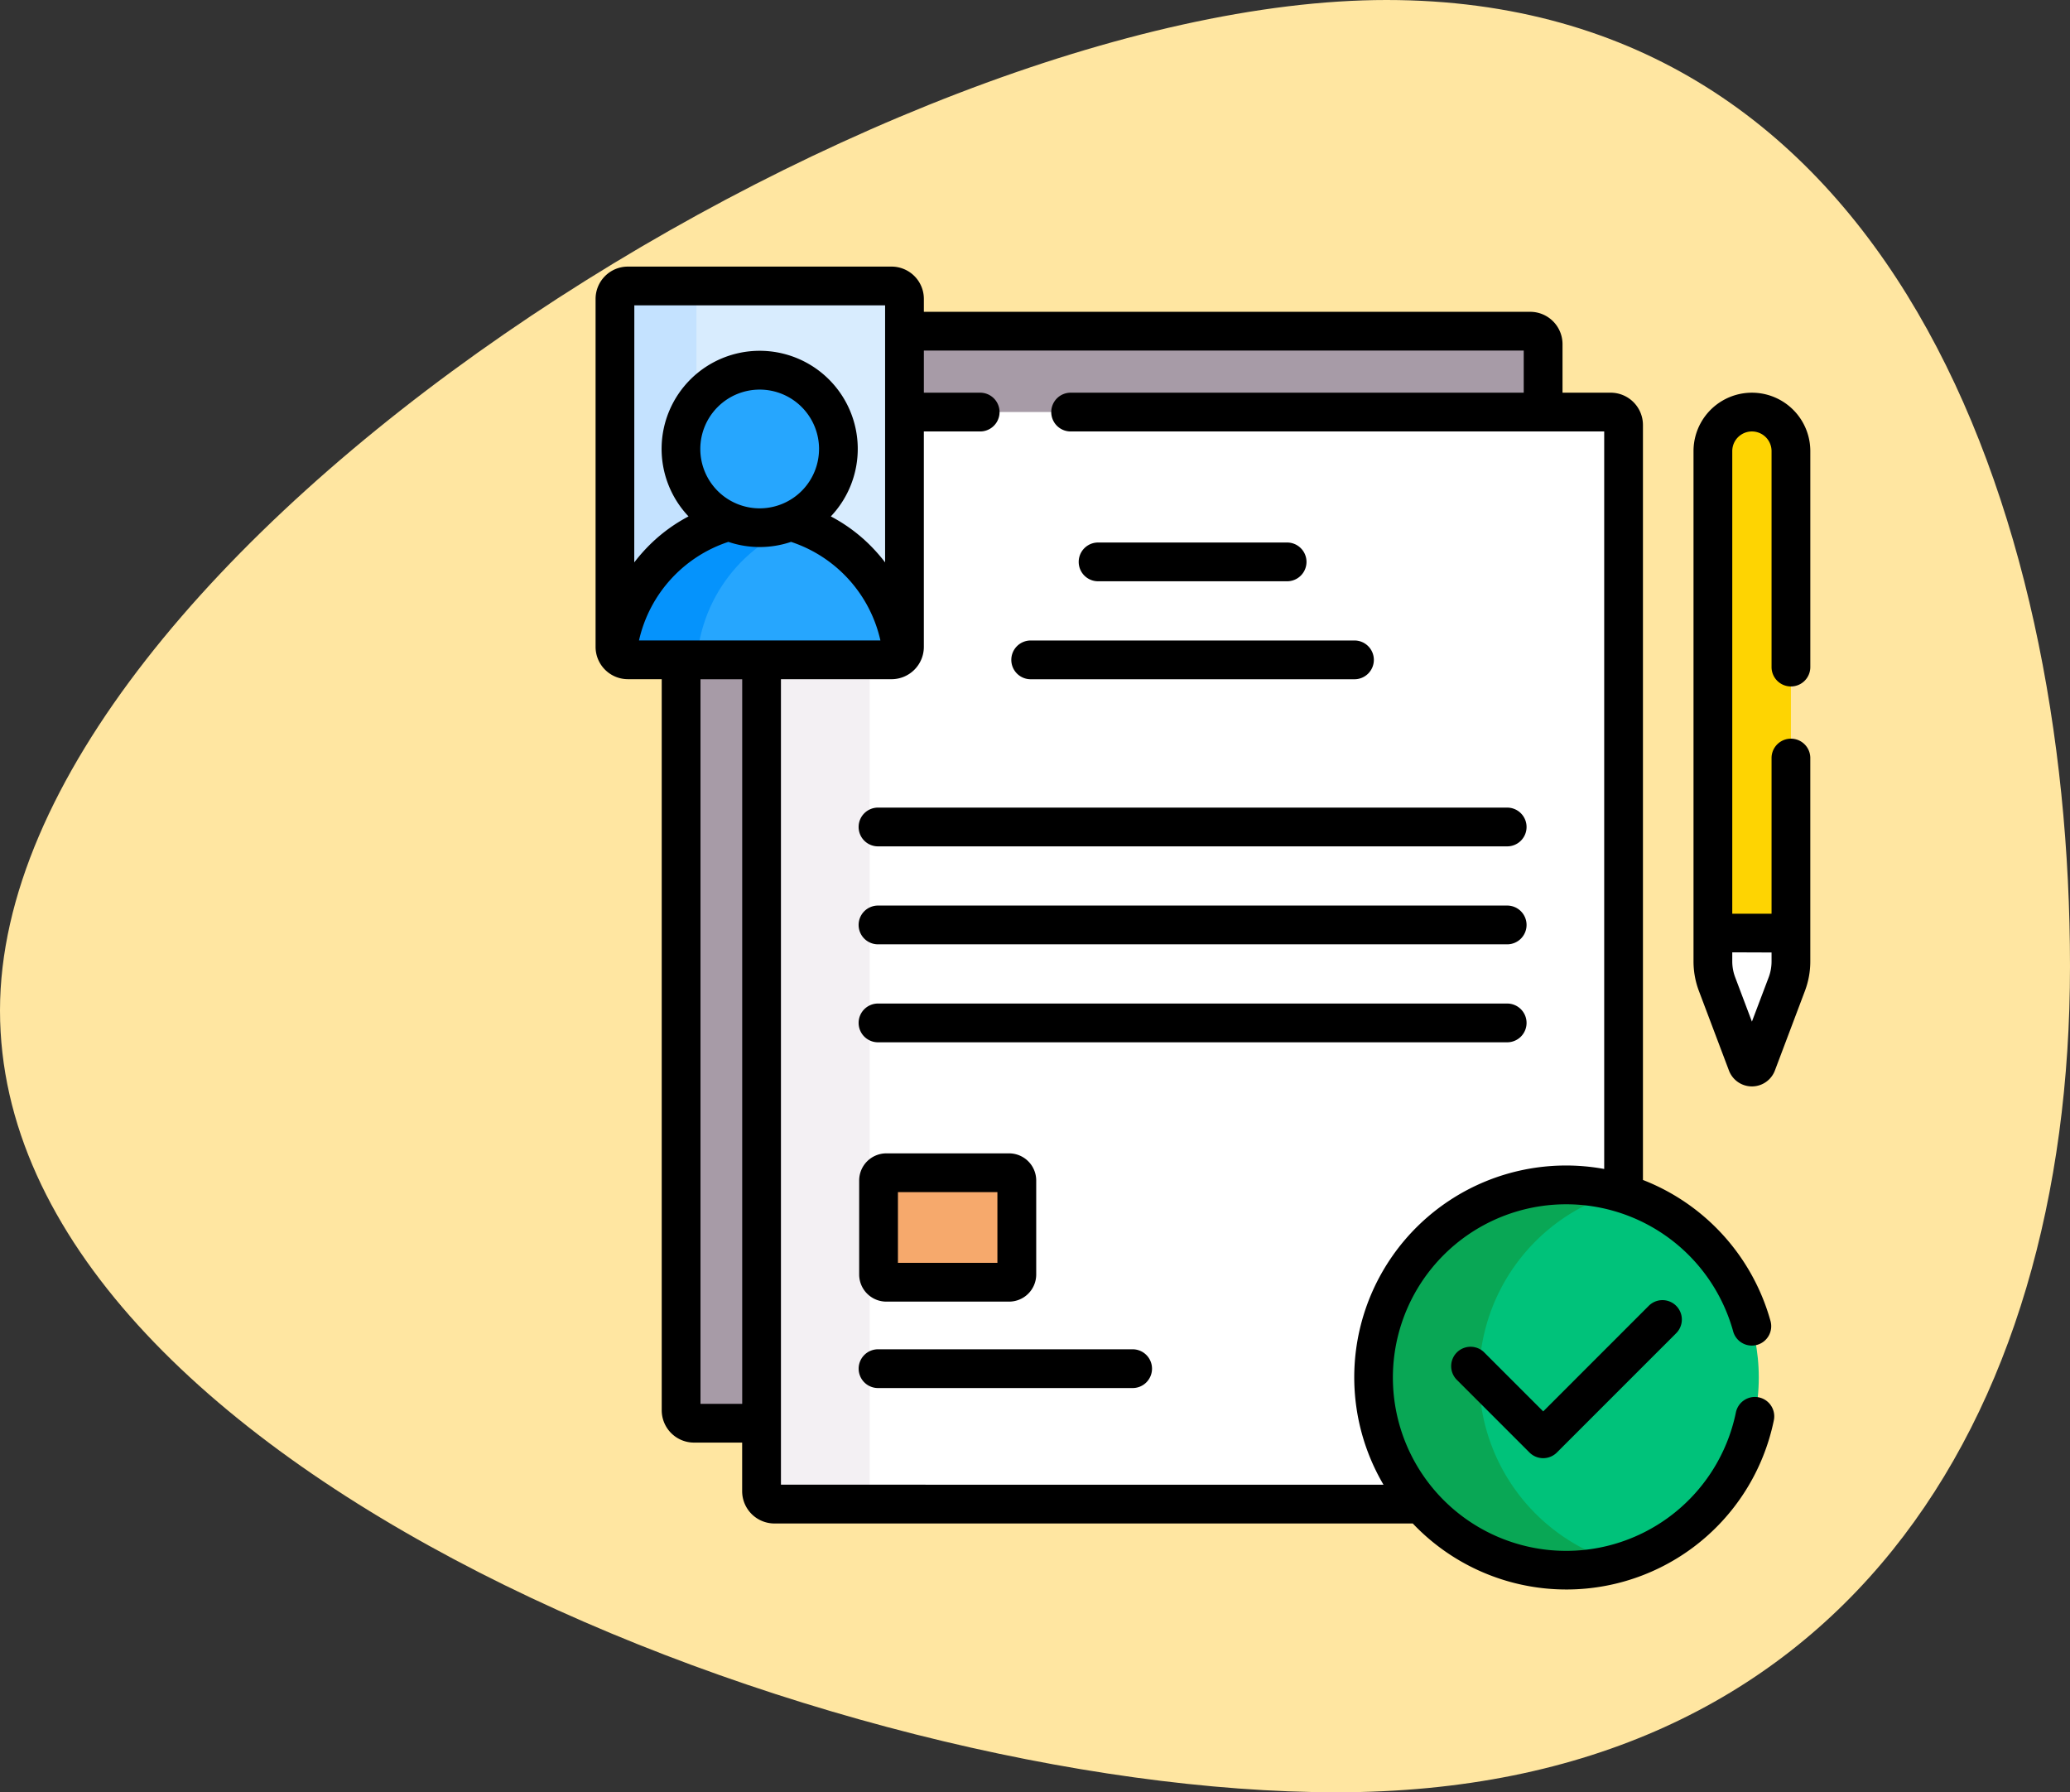 <svg xmlns="http://www.w3.org/2000/svg" width="129.022" height="111.699" viewBox="0 0 129.022 111.699">
  <rect x="0" y="0" width="129.022" height="111.699" fill="#333333" stroke="none"/>
  <g id="Grupo_927035" data-name="Grupo 927035" transform="translate(-218.768 -1531.854)">
    <path id="Trazado_633649" data-name="Trazado 633649" d="M308.252-224.482c0,28.432-14.28,51.481-45.709,51.481s-83.313-20.294-83.313-48.726S234.219-284.7,265.648-284.7,308.252-252.914,308.252-224.482Z" transform="translate(39.538 1816.554)" fill="#ffe6a1"/>
    <g id="contrato" transform="translate(234.996 1548.469)">
      <g id="Grupo_926936" data-name="Grupo 926936" transform="translate(26.225 4.026)">
        <g id="Grupo_926935" data-name="Grupo 926935" transform="translate(0)">
          <path id="Trazado_633728" data-name="Trazado 633728" d="M59.016,152.212H54v46.769a.805.805,0,0,0,.805.805h4.211V152.212Z" transform="translate(-54 -131.728)" fill="#a79ba7"/>
          <path id="Trazado_633729" data-name="Trazado 633729" d="M179.468,25h-39v5.2h39.8v-4.4A.805.805,0,0,0,179.468,25Z" transform="translate(-126.545 -25)" fill="#a79ba7"/>
        </g>
      </g>
      <path id="Trazado_633730" data-name="Trazado 633730" d="M138.076,56.3H94.06V70.943a.805.805,0,0,1-.805.805h-8.1v51.809a.805.805,0,0,0,.805.805h40.308a12.006,12.006,0,0,1,12.615-19.354V57.11A.805.805,0,0,0,138.076,56.3Z" transform="translate(-53.912 -47.239)" fill="#fff"/>
      <g id="Grupo_926937" data-name="Grupo 926937" transform="translate(31.241 24.509)">
        <path id="Trazado_633731" data-name="Trazado 633731" d="M91.891,204.022v-51.81H85.153v51.809a.805.805,0,0,0,.805.805H92.7A.8.8,0,0,1,91.891,204.022Z" transform="translate(-85.153 -152.212)" fill="#f3f0f3"/>
      </g>
      <g id="Grupo_926940" data-name="Grupo 926940" transform="translate(90.536 9.066)">
        <g id="Grupo_926939" data-name="Grupo 926939" transform="translate(0)">
          <path id="Trazado_633732" data-name="Trazado 633732" d="M453.4,259.728a4.026,4.026,0,0,0,.259,1.422l1.871,4.957a.322.322,0,0,0,.6,0L458,261.149a4.028,4.028,0,0,0,.259-1.422v-1.763H453.4v1.763Z" transform="translate(-453.396 -225.493)" fill="#fff"/>
          <g id="Grupo_926938" data-name="Grupo 926938">
            <path id="Trazado_633733" data-name="Trazado 633733" d="M458.26,88.776V58.736a2.432,2.432,0,1,0-4.864,0V88.776Z" transform="translate(-453.396 -56.304)" fill="#fed402"/>
          </g>
        </g>
      </g>
      <g id="Grupo_926943" data-name="Grupo 926943" transform="translate(69.39 57.228)">
        <g id="Grupo_926941" data-name="Grupo 926941">
          <circle id="Elipse_4827" data-name="Elipse 4827" cx="12.003" cy="12.003" r="12.003" fill="#00c27a"/>
        </g>
        <g id="Grupo_926942" data-name="Grupo 926942" transform="translate(0 0)">
          <path id="Trazado_633734" data-name="Trazado 633734" d="M328.649,367.412a12.006,12.006,0,0,1,8.716-11.544,12,12,0,1,0,0,23.088A12.006,12.006,0,0,1,328.649,367.412Z" transform="translate(-322.074 -355.409)" fill="#09a755"/>
        </g>
      </g>
      <g id="Grupo_926948" data-name="Grupo 926948" transform="translate(22.102 1.208)">
        <g id="Grupo_926944" data-name="Grupo 926944" transform="translate(0)">
          <path id="Trazado_633735" data-name="Trazado 633735" d="M45.635,30.8H29.2A.805.805,0,0,1,28.394,30V8.305A.805.805,0,0,1,29.2,7.5H45.635a.805.805,0,0,1,.805.805V30A.805.805,0,0,1,45.635,30.8Z" transform="translate(-28.394 -7.5)" fill="#d8ecfe"/>
        </g>
        <g id="Grupo_926945" data-name="Grupo 926945" transform="translate(0 0)">
          <path id="Trazado_633736" data-name="Trazado 633736" d="M33.471,22.965V20.573a4.9,4.9,0,0,1,0-5.828V8.305a.805.805,0,0,1,.805-.805H29.2a.805.805,0,0,0-.805.805V30a.8.8,0,0,0,.113.406A9.946,9.946,0,0,1,33.471,22.965Z" transform="translate(-28.394 -7.5)" fill="#c4e2ff"/>
        </g>
        <path id="Trazado_633737" data-name="Trazado 633737" d="M39.908,98.682a4.918,4.918,0,0,1-3.8,0A9.621,9.621,0,0,0,29.1,106.9a.8.8,0,0,0,.692.4H46.225a.8.8,0,0,0,.692-.4,9.62,9.62,0,0,0-7.009-8.22Z" transform="translate(-28.984 -84)" fill="#26a6fe"/>
        <g id="Grupo_926946" data-name="Grupo 926946" transform="translate(0.113 14.681)">
          <path id="Trazado_633738" data-name="Trazado 633738" d="M38.007,99.06a4.89,4.89,0,0,1-1.9-.382A9.621,9.621,0,0,0,29.1,106.9a.8.8,0,0,0,.692.4h5.03a.8.8,0,0,1-.692-.4,9.716,9.716,0,0,1,6.4-8.05q-.3-.1-.612-.171A4.889,4.889,0,0,1,38.007,99.06Z" transform="translate(-29.097 -98.677)" fill="#0593fc"/>
        </g>
        <g id="Grupo_926947" data-name="Grupo 926947" transform="translate(4.118 5.253)">
          <circle id="Elipse_4828" data-name="Elipse 4828" cx="4.905" cy="4.905" r="4.905" fill="#26a6fe"/>
        </g>
      </g>
      <g id="Grupo_926949" data-name="Grupo 926949" transform="translate(38.532 56.473)">
        <path id="Trazado_633739" data-name="Trazado 633739" d="M138.567,357.544h-7.653a.483.483,0,0,1-.483-.483V351.2a.483.483,0,0,1,.483-.483h7.653a.483.483,0,0,1,.483.483v5.858A.483.483,0,0,1,138.567,357.544Z" transform="translate(-130.431 -350.72)" fill="#f6a96c"/>
      </g>
      <g id="Grupo_926950" data-name="Grupo 926950" transform="translate(20.894 0)">
        <path id="Trazado_633740" data-name="Trazado 633740" d="M451.969,67.112a1.208,1.208,0,0,0,1.208-1.208V52.445a3.64,3.64,0,0,0-7.28,0v31.8a5.214,5.214,0,0,0,.337,1.848l1.872,4.957a1.53,1.53,0,0,0,2.862,0l1.871-4.957a5.215,5.215,0,0,0,.337-1.848V71.54a1.208,1.208,0,0,0-2.415,0v9.736h-2.449V52.445a1.224,1.224,0,0,1,2.449,0V65.9A1.207,1.207,0,0,0,451.969,67.112Zm-1.208,16.58v.555a2.806,2.806,0,0,1-.182,1L449.537,88l-1.043-2.762a2.807,2.807,0,0,1-.182-1v-.555Z" transform="translate(-377.463 -40.946)"/>
        <path id="Trazado_633741" data-name="Trazado 633741" d="M93.395,70.471a1.208,1.208,0,0,0-1.426.941,10.8,10.8,0,1,1-.175-5.071,1.208,1.208,0,1,0,2.328-.645,13.242,13.242,0,0,0-7.946-8.773V9.871a2.015,2.015,0,0,0-2.013-2.013h-3V4.831a2.015,2.015,0,0,0-2.013-2.013H41.356V2.013A2.015,2.015,0,0,0,39.343,0H22.907a2.015,2.015,0,0,0-2.013,2.013V23.7a2.015,2.015,0,0,0,2.013,2.013h2.11V71.278a2.015,2.015,0,0,0,2.013,2.013h3v3.028a2.015,2.015,0,0,0,2.013,2.013H71.83A13.2,13.2,0,0,0,94.335,71.9,1.208,1.208,0,0,0,93.395,70.471ZM23.309,2.415H38.94V18.435a10.728,10.728,0,0,0-1.083-1.212,10.141,10.141,0,0,0-2.3-1.655,6.113,6.113,0,1,0-8.869,0,10.141,10.141,0,0,0-2.3,1.655,10.742,10.742,0,0,0-1.083,1.212Zm11.513,8.951a3.7,3.7,0,1,1-3.7-3.7A3.7,3.7,0,0,1,34.823,11.367ZM30.033,70.876h-2.6V25.717h2.6ZM23.6,23.3a8.412,8.412,0,0,1,5.571-6.144,6.086,6.086,0,0,0,3.906,0A8.412,8.412,0,0,1,38.648,23.3Zm8.848,52.614v-50.2h6.894A2.015,2.015,0,0,0,41.355,23.7V10.274H44.9a1.208,1.208,0,0,0,0-2.415H41.356V5.233H78.745V7.859H50.539a1.208,1.208,0,1,0,0,2.415H83.761V56.238A13.2,13.2,0,0,0,70.005,75.916Z" transform="translate(-20.894 0)"/>
        <path id="Trazado_633742" data-name="Trazado 633742" d="M364.292,400.492l-6.562,6.563-3.692-3.692a1.208,1.208,0,0,0-1.708,1.708l4.545,4.545a1.208,1.208,0,0,0,1.708,0L366,402.2a1.208,1.208,0,1,0-1.708-1.708Z" transform="translate(-298.665 -335.708)"/>
        <path id="Trazado_633743" data-name="Trazado 633743" d="M139.941,419.054h-15.8a1.208,1.208,0,1,0,0,2.415h15.8a1.208,1.208,0,1,0,0-2.415Z" transform="translate(-106.501 -351.578)"/>
        <path id="Trazado_633744" data-name="Trazado 633744" d="M124.622,352.459h7.653a1.693,1.693,0,0,0,1.691-1.691v-5.858a1.693,1.693,0,0,0-1.691-1.691h-7.653a1.693,1.693,0,0,0-1.691,1.691v5.858A1.693,1.693,0,0,0,124.622,352.459Zm.725-6.824h6.2v4.408h-6.2Z" transform="translate(-106.501 -287.954)"/>
        <path id="Trazado_633745" data-name="Trazado 633745" d="M208.895,109.211h11.852a1.208,1.208,0,0,0,0-2.415H208.895a1.208,1.208,0,0,0,0,2.415Z" transform="translate(-177.609 -89.6)"/>
        <path id="Trazado_633746" data-name="Trazado 633746" d="M183.245,147.128h20.112a1.208,1.208,0,1,0,0-2.415H183.245a1.208,1.208,0,1,0,0,2.415Z" transform="translate(-156.09 -121.411)"/>
        <path id="Trazado_633747" data-name="Trazado 633747" d="M124.139,211.81h39.147a1.208,1.208,0,1,0,0-2.415H124.139a1.208,1.208,0,1,0,0,2.415Z" transform="translate(-106.501 -175.678)"/>
        <path id="Trazado_633748" data-name="Trazado 633748" d="M124.139,249.727h39.147a1.208,1.208,0,1,0,0-2.415H124.139a1.208,1.208,0,1,0,0,2.415Z" transform="translate(-106.501 -207.49)"/>
        <path id="Trazado_633749" data-name="Trazado 633749" d="M124.139,287.644h39.147a1.208,1.208,0,1,0,0-2.415H124.139a1.208,1.208,0,1,0,0,2.415Z" transform="translate(-106.501 -239.301)"/>
      </g>
    </g>
  </g>
</svg>
